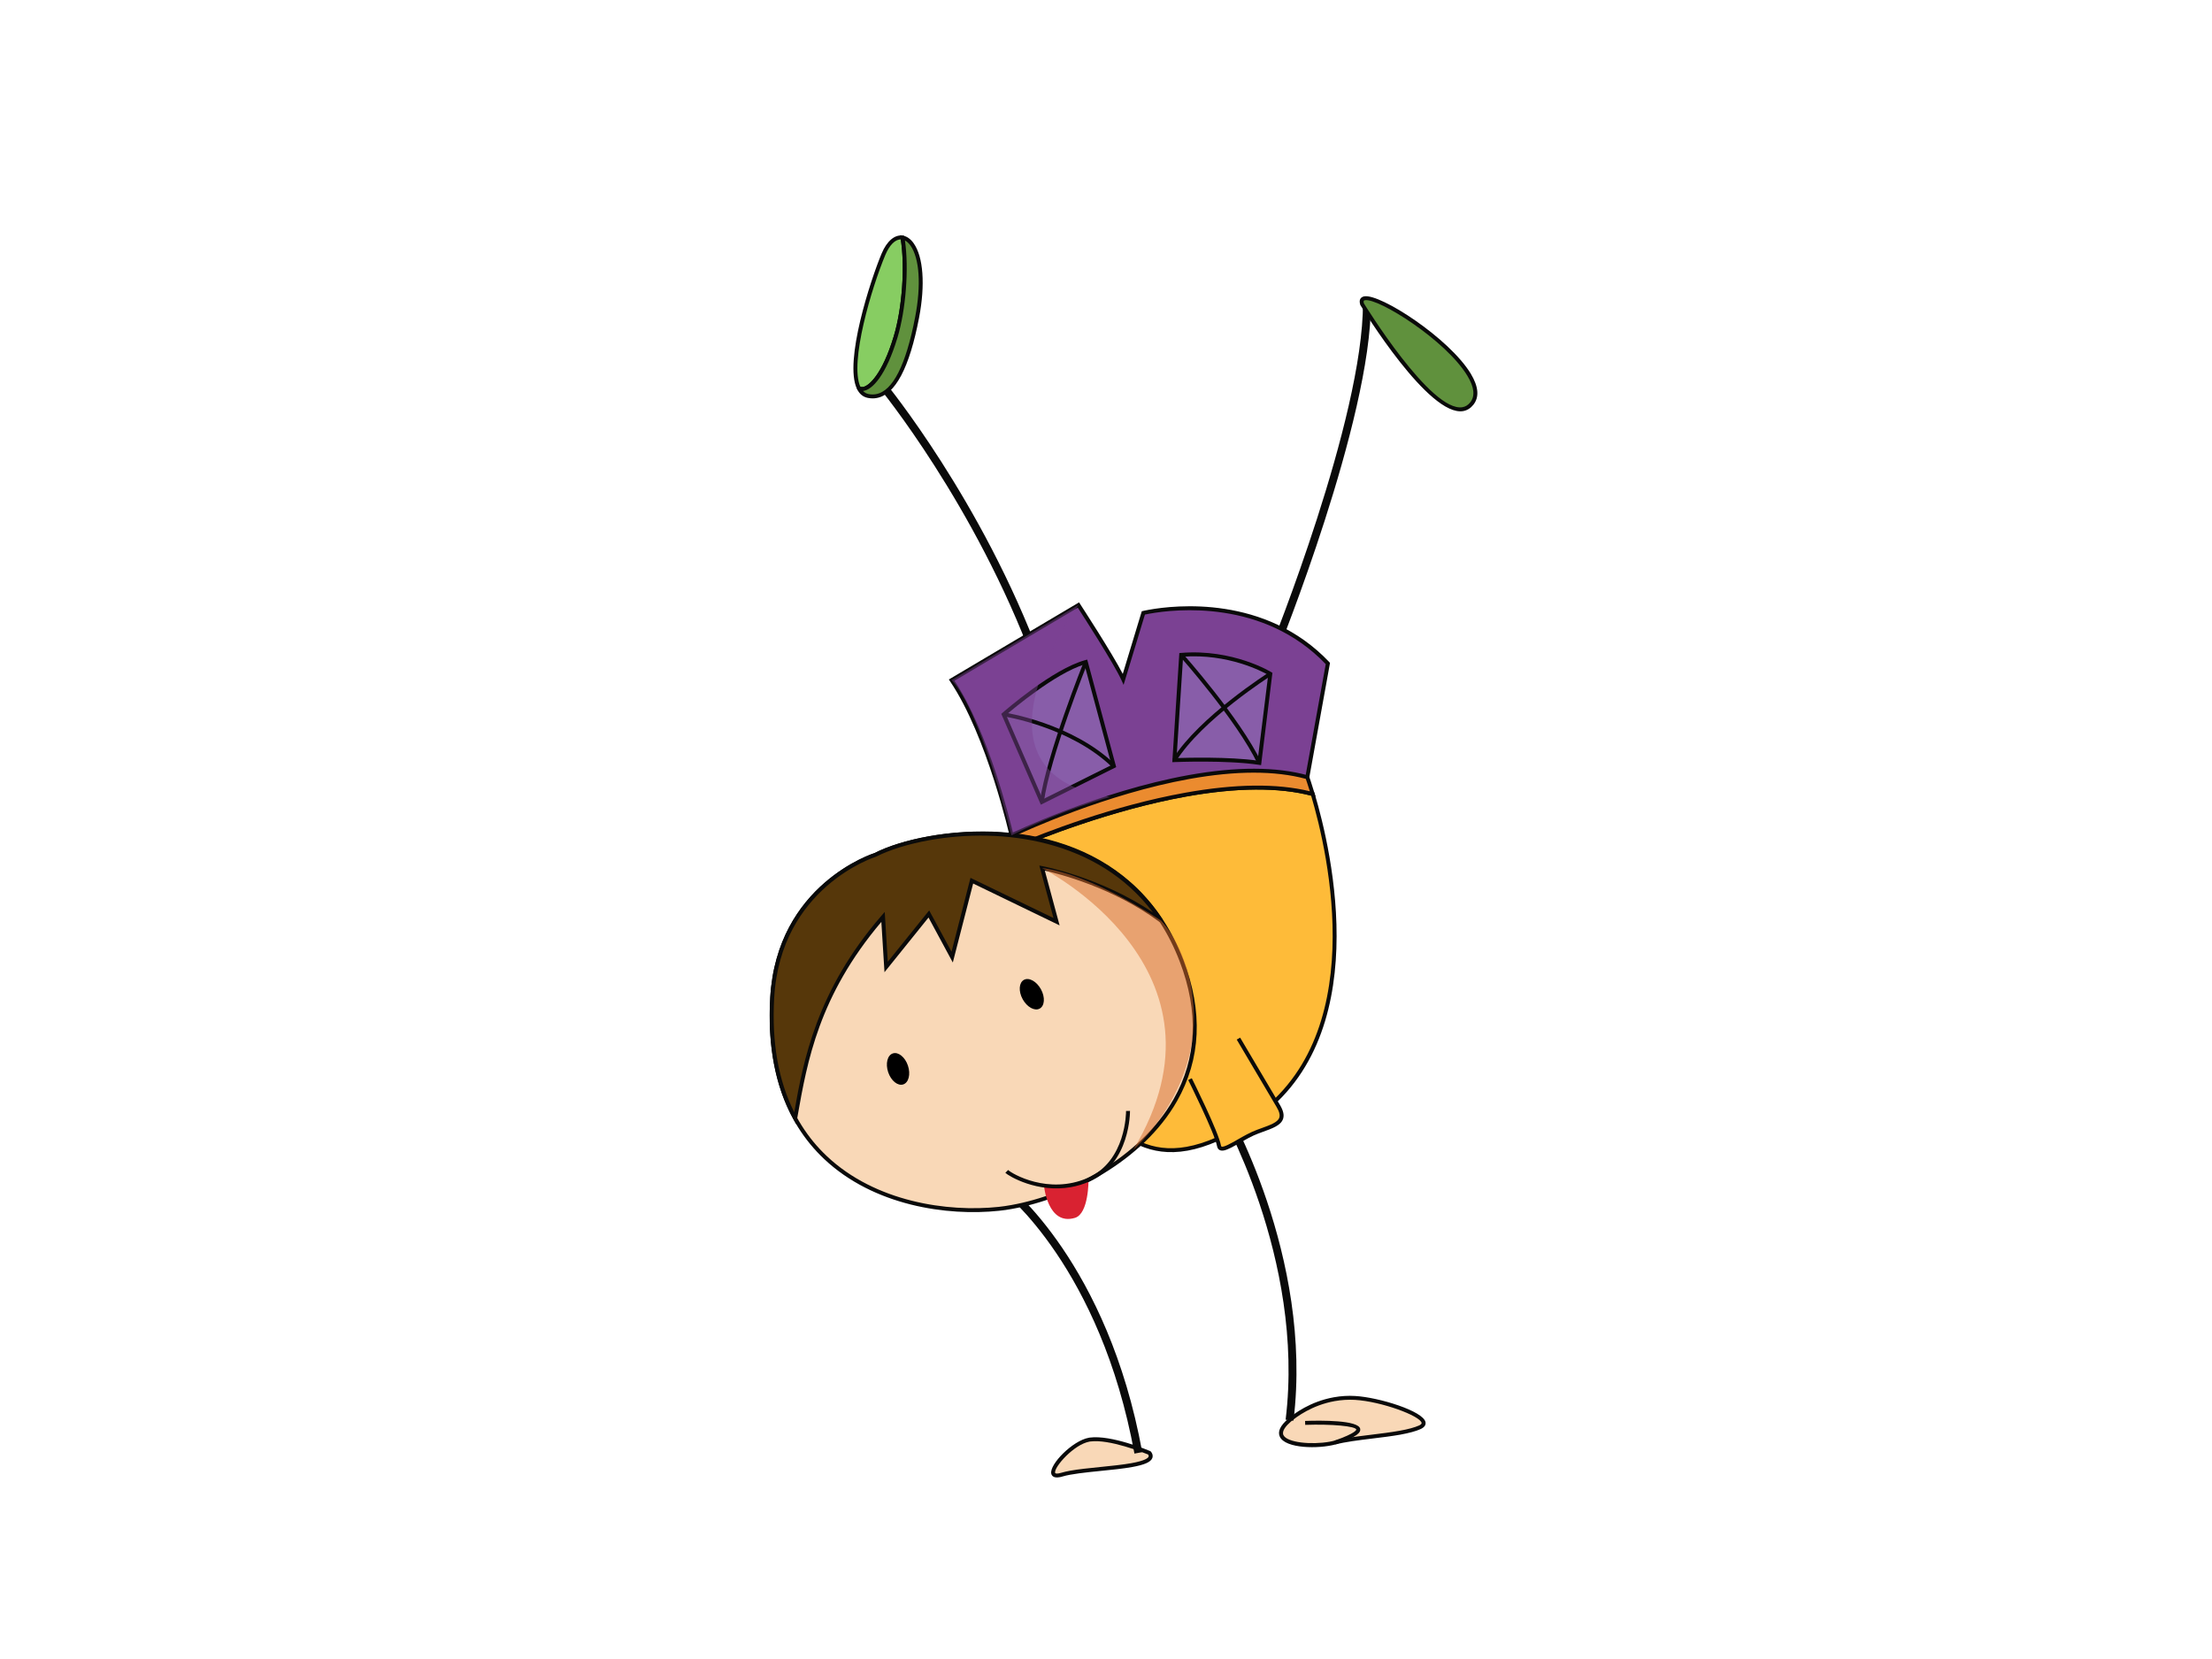<?xml version="1.0" encoding="utf-8"?>
<!-- Generator: Adobe Illustrator 17.0.0, SVG Export Plug-In . SVG Version: 6.00 Build 0)  -->
<!DOCTYPE svg PUBLIC "-//W3C//DTD SVG 1.1//EN" "http://www.w3.org/Graphics/SVG/1.1/DTD/svg11.dtd">
<svg version="1.1" id="Layer_1" xmlns="http://www.w3.org/2000/svg" xmlns:xlink="http://www.w3.org/1999/xlink" x="0px" y="0px"
	 width="800px" height="600px" viewBox="0 0 800 600" enable-background="new 0 0 800 600" xml:space="preserve">
<g>
	<g>
		<path fill="#0A0A0A" d="M462.105,235.677l-2.651-1.067c0.332-0.825,33.582-83.228,33.48-125.018l2.862-0.012
			C495.91,151.93,462.449,234.845,462.105,235.677L462.105,235.677z"/>
	</g>
	<g>
		<path fill="#0A0A0A" d="M373.749,239.346c-21.108-56.89-55.462-98.775-55.811-99.197l2.217-1.814
			c0.344,0.422,35.011,42.699,56.294,100.023L373.749,239.346L373.749,239.346z"/>
	</g>
	<g>
		<g>
			<path fill="#60913D" d="M492.578,109.917c0,0,29.647,48.689,39.735,36.022C542.388,133.274,489.517,99.119,492.578,109.917z"/>
		</g>
		<g>
			<path fill="#0A0A0A" d="M529.228,148.67L529.228,148.67c-12.384,2.224-36.251-36.727-37.258-38.385
				c-0.32-1.042-0.277-1.735,0.054-2.26c0.199-0.301,0.584-0.699,1.374-0.85c5.803-1.042,30.762,15.137,38.541,27.996
				c2.808,4.682,3.128,8.442,0.934,11.208C531.873,147.639,530.644,148.404,529.228,148.67L529.228,148.67z M493.651,108.58
				c-0.217,0.036-0.355,0.109-0.415,0.199c-0.049,0.072-0.139,0.325,0.036,0.94c0.163,0.223,24.284,39.59,35.697,37.541l0,0
				c1.079-0.193,1.988-0.771,2.778-1.76c1.796-2.26,1.434-5.483-1.049-9.587C522.888,122.988,498.478,107.712,493.651,108.58
				L493.651,108.58z"/>
		</g>
	</g>
	<g>
		<g>
			<g>
				<path fill="#87CD62" d="M323.903,121.897c3.35-11.093,4.11-26.447,2.5-35.974c-2.404-0.398-4.989,1.53-6.875,6.008
					c-4.773,11.359-13.305,39.168-8.972,48.363C313.075,142.21,319.179,137.522,323.903,121.897z"/>
			</g>
			<g>
				<path fill="#0A0A0A" d="M312.406,141.349L312.406,141.349c-0.862,0.157-1.651-0.006-2.284-0.494l-0.217-0.259
					c-4.676-9.918,4.929-39.337,8.961-48.935c1.898-4.525,4.772-6.918,7.653-6.442l0.506,0.085l0.085,0.5
					c1.723,10.232,0.645,25.845-2.525,36.306C320.565,135.407,315.66,140.77,312.406,141.349L312.406,141.349z M311.129,139.818
					c0.283,0.157,0.626,0.199,1.024,0.133c2.175-0.392,6.953-4.67,11.057-18.252c3.061-10.099,4.134-25.074,2.567-35.112
					c-2.061,0-4.08,2.055-5.586,5.622C315.22,104.067,307.218,130.948,311.129,139.818L311.129,139.818z"/>
			</g>
		</g>
		<g>
			<g>
				<path fill="#60913D" d="M326.404,85.923c1.609,9.527,0.85,24.881-2.5,35.974c-4.725,15.625-10.829,20.313-13.347,18.397
					c0.753,1.578,1.862,2.621,3.458,2.922c4.664,0.874,12.467-1.157,17.68-28.514C335.153,96.582,331.134,86.688,326.404,85.923z"/>
			</g>
			<g>
				<path fill="#0A0A0A" d="M317.07,143.946L317.07,143.946c-1.024,0.193-2.073,0.175-3.188-0.036
					c-1.747-0.331-3.097-1.44-3.977-3.314l1.091-0.874c0.307,0.235,0.693,0.313,1.157,0.229c2.175-0.397,6.953-4.67,11.057-18.252
					c3.115-10.286,4.176-25.615,2.476-35.661l-0.157-0.982l0.982,0.163c1.459,0.235,2.826,1.199,3.941,2.784
					c3.483,4.941,4.212,14.968,1.952,26.845C328.947,132.954,323.795,142.741,317.07,143.946L317.07,143.946z M312.129,141.39
					c0.554,0.597,1.223,0.976,2.012,1.127c0.946,0.187,1.826,0.187,2.675,0.03c6.068-1.09,10.835-10.503,14.179-27.96
					c2.194-11.51,1.561-21.139-1.712-25.779c-0.615-0.855-1.283-1.476-2-1.85c1.47,10.22,0.344,25.067-2.7,35.149
					C320.45,135.793,315.431,141.077,312.129,141.39L312.129,141.39z"/>
			</g>
		</g>
	</g>
	<g>
		<g>
			<path fill="#F9D8B7" d="M415.701,525.453c0,0-13.775-5.845-21.446-4.833c-7.671,1.03-19.017,15.366-10.154,12.69
				C392.959,530.63,420.033,531.19,415.701,525.453z"/>
		</g>
		<g>
			<path fill="#0A0A0A" d="M409.482,530.569c-3.314,0.597-7.466,1.013-11.485,1.416c-5.484,0.554-10.635,1.091-13.691,2
				c-0.404,0.133-0.777,0.217-1.109,0.265l0,0c-2.422,0.452-2.91-0.802-3.007-1.356c-0.608-3.314,7.689-11.847,13.6-12.914
				l0.374-0.06c7.767-1.024,21.247,4.634,21.819,4.881l0.296,0.23c0.747,1,0.669,1.801,0.458,2.314
				C416.182,528.773,413.941,529.762,409.482,530.569L409.482,530.569z M386.994,531.907c3.043-0.549,6.839-0.928,10.858-1.338
				c3.989-0.404,8.123-0.819,11.371-1.404c4.929-0.886,5.983-1.85,6.183-2.344c0.036-0.078,0.126-0.325-0.181-0.784
				c-1.657-0.681-13.956-5.616-20.868-4.706l-0.319,0.043c-5.676,1.036-12.829,9.177-12.45,11.256
				c0.078,0.398,0.886,0.313,1.362,0.229l0,0c0.283-0.054,0.591-0.12,0.934-0.229C384.77,532.359,385.819,532.13,386.994,531.907
				L386.994,531.907z"/>
		</g>
	</g>
	<g>
		<g>
			<path fill="#F9D8B7" d="M466.378,513.631c4.333-3.718,12.992-8.665,23.67-8.044c10.677,0.602,30.177,7.598,23.44,10.611
				c-6.743,3.019-22.35,3.296-30.69,5.519C474.453,523.935,455.983,522.555,466.378,513.631z"/>
		</g>
		<g>
			<path fill="#0A0A0A" d="M506.408,518.867c-3.14,0.555-6.718,0.995-10.178,1.41c-4.796,0.591-9.726,1.193-13.251,2.133
				c-6.219,1.657-18.041,1.507-20.096-2.766c-0.904-1.868,0.133-4.049,3.031-6.55c2.115-1.832,7.972-6.225,16.517-7.756
				c2.543-0.458,5.122-0.62,7.665-0.463c8.574,0.488,24.711,5.453,25.459,9.485c0.133,0.705-0.066,1.717-1.777,2.489
				C512.06,517.62,509.643,518.276,506.408,518.867L506.408,518.867z M486.288,520.229c2.959-0.524,6.423-0.952,9.774-1.356
				c3.434-0.416,6.984-0.861,10.093-1.416c3.127-0.554,5.423-1.187,7.038-1.898c0.47-0.217,1.024-0.56,0.952-0.94
				c-0.476-2.543-14.504-7.774-24.133-8.334c-2.429-0.133-4.893,0.018-7.321,0.452c-8.201,1.477-13.811,5.695-15.848,7.43
				c-1.615,1.392-3.393,3.368-2.669,4.857c1.325,2.748,10.195,3.549,16.668,2.398c0.621-0.109,1.223-0.241,1.772-0.404
				C483.714,520.723,484.961,520.47,486.288,520.229L486.288,520.229z"/>
		</g>
	</g>
	<g>
		<path fill="#0A0A0A" d="M483.028,522.38l-0.464-1.332c8.086-2.796,7.96-4.025,7.96-4.031c-0.241-1.229-8.876-2.031-18.475-1.693
			l-0.054-1.422c5.797-0.205,19.337-0.319,19.939,2.856C492.151,517.951,491.271,519.542,483.028,522.38L483.028,522.38z"/>
	</g>
	<g>
		<path fill="#0A0A0A" d="M467.806,513.799l-2.845-0.337c7.171-58.595-24.212-112.255-24.531-112.798l2.471-1.44
			C443.215,399.76,475.104,454.258,467.806,513.799L467.806,513.799z"/>
	</g>
	<g>
		<path fill="#0A0A0A" d="M413.103,525.194l-2.82,0.518c-12.269-67.254-47.393-94.72-47.755-94.986l1.742-2.26
			C364.644,428.745,400.63,456.789,413.103,525.194L413.103,525.194z"/>
	</g>
	<g>
		<g>
			<path fill="#7B4193" d="M406.222,245.674l7.279-24.013c0,0,40.12-9.828,66.748,18.307l-7.442,41.126l-106.808,21.729
				c0,0-8.069-36.522-21.826-56.853l45.857-27.159C390.031,218.811,403.179,238.991,406.222,245.674z"/>
		</g>
		<g>
			<path fill="#0A0A0A" d="M365.445,303.66l-0.151-0.687c-0.078-0.361-8.201-36.625-21.711-56.607l-0.421-0.621l47.098-27.887
				l0.373,0.573c0.494,0.765,11.425,17.535,15.438,25.296l6.87-22.657l0.391-0.09c0,0,0.784-0.199,2.182-0.446
				c9.49-1.711,42.229-5.393,65.253,18.933l0.254,0.277l-7.587,41.958L365.445,303.66L365.445,303.66z M345.198,246.204
				c12.377,18.77,20.156,50.701,21.338,55.787l105.651-21.494l7.286-40.307c-22.507-23.513-54.425-19.927-63.693-18.258
				c-0.783,0.138-1.356,0.265-1.705,0.331l-7.713,25.435l-0.784-1.735c-2.7-5.935-13.606-22.838-15.775-26.189L345.198,246.204
				L345.198,246.204z"/>
		</g>
	</g>
	<g>
		<g>
			<path fill="#885DA9" d="M427.21,236.84l-2.465,38.071c0,0,18.729-0.813,30.72,0.994l3.965-32.202
				C459.43,243.703,445.975,235.304,427.21,236.84z"/>
		</g>
		<g>
			<path fill="#0A0A0A" d="M456.086,276.725l-0.729-0.108c-11.787-1.784-30.401-1-30.587-0.995l-0.796,0.03l2.549-39.469
				l0.633-0.048c18.776-1.536,32.515,6.882,32.648,6.966l0.392,0.241l-0.061,0.446L456.086,276.725L456.086,276.725z
				 M425.511,274.164c3.621-0.115,18.83-0.536,29.328,0.928l3.826-31.009c-2.296-1.301-14.534-7.731-30.78-6.586L425.511,274.164
				L425.511,274.164z"/>
		</g>
	</g>
	<g>
		<g>
			<path fill="#885DA9" d="M392.7,239.425l10.136,37.626l-26.05,13.004l-13.787-31.69
				C362.999,258.364,380.896,242.637,392.7,239.425z"/>
		</g>
		<g>
			<path fill="#0A0A0A" d="M376.431,291.03l-14.306-32.847l0.392-0.344c0.735-0.645,18.161-15.89,29.99-19.102l0.699-0.187
				l10.479,38.885L376.431,291.03L376.431,291.03z M363.861,258.569l13.281,30.509l24.856-12.395l-9.798-36.372
				C381.654,243.553,366.476,256.315,363.861,258.569L363.861,258.569z"/>
		</g>
	</g>
	<g>
		<path fill="#0A0A0A" d="M454.821,276.212c-7.527-15.703-27.948-38.673-28.147-38.903l1.067-0.946
			c0.211,0.235,20.765,23.356,28.37,39.24L454.821,276.212L454.821,276.212z"/>
	</g>
	<g>
		<path fill="#0A0A0A" d="M425.348,275.279l-1.217-0.753c9.63-15.366,34.667-31.256,34.914-31.419l0.771,1.199
			C459.569,244.462,434.797,260.196,425.348,275.279L425.348,275.279z"/>
	</g>
	<g>
		<path fill="#0A0A0A" d="M377.497,290.15l-1.422-0.193c2.339-16.939,15.818-50.461,15.957-50.798l1.332,0.524
			C393.219,240.021,379.817,273.386,377.497,290.15L377.497,290.15z"/>
	</g>
	<g>
		<path fill="#0A0A0A" d="M402.335,277.563c-15.191-14.775-39.204-18.445-39.445-18.493l0.211-1.404
			c0.241,0.03,24.706,3.784,40.241,18.879L402.335,277.563L402.335,277.563z"/>
	</g>
	<g>
		<g>
			<g>
				<path fill="#FEBB39" d="M366.674,306.535l0.982,5.369c0,0-23.091,135.16,4.929,99.01c28.026-36.155,26.116,29.316,79.535-5.508
					c45.001-29.345,28.839-97.528,22.645-118.233C438.406,277.466,380.311,300.713,366.674,306.535z"/>
			</g>
			<g>
				<path fill="#0A0A0A" d="M429.488,416.15c-0.006,0-0.006,0-0.012,0c-13.895,2.495-22.307-4.145-29.068-9.478
					c-4.791-3.778-8.931-7.044-13.745-6.177c-3.983,0.717-8.401,4.266-13.498,10.859c-4.845,6.225-8.587,7.822-11.227,5.236
					c-10.919-10.714,4.351-100.963,5.008-104.801l-1.079-5.677l0.524-0.234c9.732-4.146,35.281-14.33,62.247-19.18
					c18.674-3.351,34.257-3.429,46.315-0.205l0.386,0.091l0.108,0.392c6.117,20.433,22.525,89.381-22.94,119.034
					C443.95,411.589,436.417,414.897,429.488,416.15L429.488,416.15z M386.409,399.092c5.459-0.982,9.828,2.471,14.889,6.46
					c6.87,5.435,14.661,11.575,27.924,9.195c0,0,0,0,0-0.006c6.743-1.205,14.101-4.459,22.489-9.93
					c44.374-28.924,28.611-96.389,22.482-117.046c-11.799-3.061-27.044-2.946-45.308,0.338c-26.959,4.851-53.19,15.39-61.409,18.867
					l0.885,4.821c-0.162,1.175-15.806,93.593-5.405,103.794c2.025,1.989,5.007,0.133,9.063-5.097
					C377.425,403.502,382.004,399.887,386.409,399.092L386.409,399.092z"/>
			</g>
		</g>
		<g>
			<g>
				<path fill="#EB8B2F" d="M365.867,302.094l0.807,4.441c13.637-5.821,71.732-29.068,108.092-19.361
					c-1.151-3.857-1.958-6.08-1.958-6.08C432.501,269.885,365.867,302.094,365.867,302.094z"/>
			</g>
			<g>
				<path fill="#0A0A0A" d="M475.821,288.192l-1.241-0.331c-11.847-3.157-27.225-3.079-45.694,0.241
					c-27.55,4.953-54.371,15.866-61.927,19.09l-0.832,0.35l-1.066-5.851l0.488-0.241c0.32-0.145,31.889-15.288,64.344-21.127
					c17.24-3.103,31.745-3.061,43.103,0.091l0.355,0.102l0.133,0.349c0,0,0.813,2.23,1.964,6.111L475.821,288.192L475.821,288.192z
					 M366.668,302.504l0.549,3.031c10.292-4.357,35.191-14.119,61.421-18.837c18.036-3.242,33.196-3.423,45.079-0.525
					c-0.711-2.29-1.23-3.839-1.464-4.489c-11.1-2.995-25.261-2.989-42.097,0.042C400.082,287.132,370.784,300.581,366.668,302.504
					L366.668,302.504z"/>
			</g>
		</g>
	</g>
	<g>
		<g>
			<path fill="#F9D8B7" d="M316.509,309.198c22.006-11.189,89.231-18.21,110.839,38.325c21.603,56.54-35.98,86.428-66.001,89.652
				c-30.021,3.23-85.97-8.43-82.053-76.359C281.65,319.81,316.509,309.198,316.509,309.198z"/>
		</g>
		<g>
			<path fill="#0A0A0A" d="M366.066,437.211c-1.603,0.296-3.152,0.525-4.646,0.675c-18.903,2.031-45.458-1.826-63.361-18.722
				c-14.389-13.576-20.94-33.214-19.488-58.384c2.368-41.03,37.372-52.153,37.734-52.262c4.905-2.513,11.889-4.67,19.53-6.044
				c33.955-6.104,75.998,2.458,92.183,44.802c7.111,18.608,6.327,35.763-2.344,50.985
				C413.303,419.989,386.819,433.475,366.066,437.211L366.066,437.211z M336.088,303.865c-7.502,1.356-14.336,3.477-19.252,5.966
				c-0.452,0.157-34.528,11.009-36.83,51.027c-1.428,24.736,4.978,44.006,19.036,57.275c17.541,16.559,43.651,20.332,62.228,18.343
				c1.453-0.163,2.965-0.379,4.538-0.669c20.427-3.67,46.477-16.921,58.619-38.246c8.454-14.841,9.201-31.587,2.253-49.785
				C410.808,306.245,369.476,297.857,336.088,303.865L336.088,303.865z"/>
		</g>
	</g>
	<g>
		<g>
			<path fill="#56370A" d="M319.359,331.608l1.121,18.12l15.456-19.174l8.436,15.607l7.11-27.641l30.63,14.829l-5.237-19.397
				c0,0,23.314,4.309,43.06,19.024c-26.688-40.59-83.536-33.902-103.439-23.778c0,0-34.859,10.612-37.222,51.618
				c-1.066,18.421,2.302,32.666,8.322,43.633C291.002,385.136,295.1,359.58,319.359,331.608z"/>
		</g>
		<g>
			<path fill="#0A0A0A" d="M287.953,406.576l-0.994-1.784c-6.568-11.967-9.395-26.779-8.4-44.013
				c2.363-41.024,37.373-52.153,37.728-52.262c4.905-2.507,11.883-4.67,19.524-6.044c28.068-5.044,65.073,0.211,84.729,30.123
				l-1.037,0.952c-16.945-12.63-36.751-17.589-41.626-18.662l5.345,19.789l-31.268-15.137l-7.352,28.569l-8.786-16.27
				l-15.926,19.777l-1.133-18.199c-22.621,26.707-26.833,50.642-30.244,69.948L287.953,406.576L287.953,406.576z M336.057,303.877
				c-7.496,1.344-14.33,3.465-19.228,5.954c-0.464,0.157-34.546,11.009-36.836,51.027c-0.928,16.095,1.512,30.009,7.261,41.398
				c3.296-18.668,8.039-43.982,31.569-71.117l1.151-1.325l1.108,18.029l14.968-18.577l8.087,14.944l6.857-26.719l30.021,14.528
				l-5.128-18.982l1.121,0.217c0.223,0.042,21.109,4.013,39.957,16.745C397.195,303.66,362.589,299.105,336.057,303.877
				L336.057,303.877z"/>
		</g>
	</g>
	<g>
		<path fill="#D92231" d="M388.783,440.453c5.031-1.524,4.899-13.781,4.899-13.781s-8.593,4.061-16.119,2.115
			C377.563,428.787,378.883,443.424,388.783,440.453z"/>
	</g>
	<g>
		<g>
			<path fill="#FEBB39" d="M430.379,390.276c0,0,9.611,19.228,10.51,24.164c0.615,3.381,7.622-2.814,13.998-5.164
				c6.364-2.356,10.907-3.423,7.412-9.304c-3.507-5.882-14.396-24.344-14.396-24.344L430.379,390.276z"/>
		</g>
		<g>
			<path fill="#0A0A0A" d="M442.6,416.084c-0.542,0.102-1.024,0.066-1.428-0.12c-0.368-0.163-0.838-0.549-1.001-1.392
				c-0.861-4.773-10.34-23.79-10.437-23.977l1.296-0.632c0.386,0.784,9.654,19.379,10.557,24.35c0.043,0.205,0.109,0.32,0.187,0.362
				c0.76,0.362,3.531-1.229,5.761-2.501c2.194-1.259,4.682-2.682,7.098-3.573l1.398-0.506c3.374-1.217,6.032-2.181,6.622-3.832
				c0.362-0.952,0.03-2.242-0.976-3.929c-3.507-5.882-14.396-24.35-14.396-24.35l1.235-0.711c0,0,10.888,18.458,14.396,24.339
				c1.247,2.109,1.597,3.742,1.096,5.134c-0.826,2.278-3.76,3.344-7.49,4.682l-1.392,0.512c-2.296,0.85-4.73,2.248-6.87,3.465
				C445.908,414.753,444.01,415.825,442.6,416.084L442.6,416.084z"/>
		</g>
	</g>
	<g>
		<path d="M376.479,357.796c1.567,2.869,1.356,6.002-0.476,6.984c-1.826,0.977-4.574-0.554-6.146-3.417
			c-1.572-2.874-1.349-6.008,0.476-6.99C372.158,353.397,374.912,354.928,376.479,357.796z"/>
	</g>
	<g>
		<path d="M328.368,385.401c1.03,3.104,0.277,6.135-1.699,6.791c-1.97,0.645-4.411-1.325-5.453-4.423
			c-1.03-3.109-0.271-6.146,1.693-6.785C324.886,380.333,327.326,382.31,328.368,385.401z"/>
	</g>
	<g>
		<path fill="#0A0A0A" d="M387.379,429.335c-12.269,2.193-22.537-3.971-23.784-5.165l1.013-1.024
			c1.356,1.332,14.516,9.081,28.785,2.869c13.998-6.087,13.866-24.037,13.859-24.218l1.428-0.024
			c0.006,0.186,0.163,19.072-14.715,25.549C391.73,428.293,389.524,428.944,387.379,429.335L387.379,429.335z"/>
	</g>
	<g opacity="0.5">
		<path fill="#D76B2A" d="M376.876,313.952c0,0,72.346,36.456,33.04,101.807c0,0,23.471-20.422,21.796-50.786
			c-1.187-21.536-11.775-31.997-11.775-31.997S394.978,316.17,376.876,313.952z"/>
	</g>
	<g opacity="0.46">
		<path fill="#7B4193" d="M390.031,218.811c0,0-44.652,61.036,11.563,69.411c0,0-16.342,4.164-35.769,13.872
			c0,0-10.72-44.459-21.651-56.125L390.031,218.811z"/>
	</g>
</g>
</svg>
